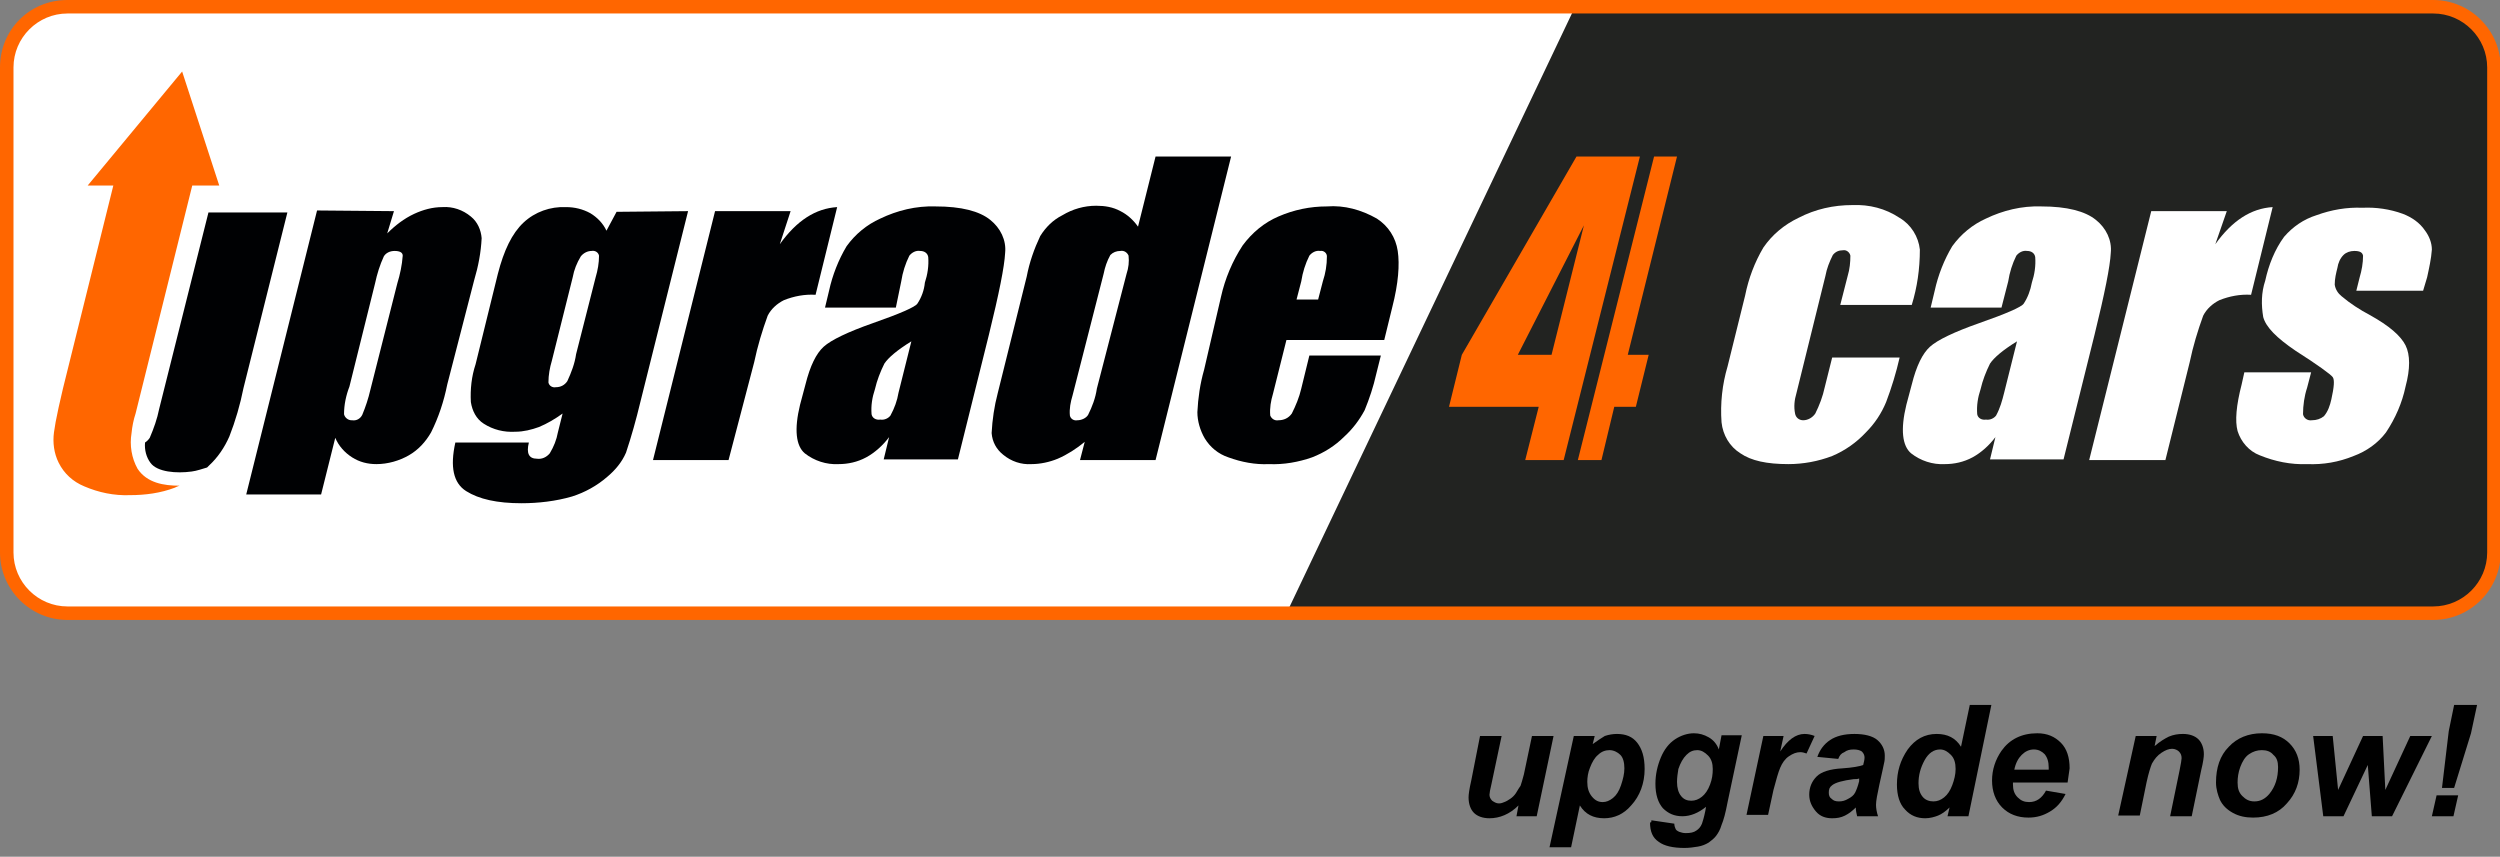 <?xml version="1.0" encoding="utf-8"?>
<!-- Generator: Adobe Illustrator 20.1.0, SVG Export Plug-In . SVG Version: 6.00 Build 0)  -->
<svg version="1.1" id="d4e6e8da-eb29-4a36-a1f5-55811c6db391"
	 xmlns="http://www.w3.org/2000/svg" xmlns:xlink="http://www.w3.org/1999/xlink" x="0px" y="0px" viewBox="0 0 370.6 127"
	 style="enable-background:new 0 0 370.6 127;" xml:space="preserve">
<rect x="0" y="0" width="370.6" height="127" fill="#808080" stroke="none"/>
<style type="text/css">
	.st0{fill:#FFFFFF;}
	.st1{fill:#222321;}
	.st2{fill:#FF6600;}
	.st3{fill:#000103;}
</style>
<title>1</title>
<g>
	<path class="st0" d="M10,1h350.7c5,0,9,4,9,9v71.9c0,5-4,9-9,9H10c-5,0-9-4-9-9V10C1,5,5,1,10,1z"/>
	<path class="st1" d="M233.4,1.2L191,90.3h167.3c7.6,1.5,11.1-3.3,11.7-12.3l-1-69.6c-0.4-6.2-6.4-7.2-13.1-7.6L233.4,1.2z"/>
	<path class="st2" d="M10,0h350.7c5.5,0,10,4.5,10,10v71.9c0,5.5-4.5,10-10,10H10c-5.5,0-10-4.5-10-10V10C0,4.4,4.4,0,10,0L10,0
		L10,0z M10,2c-4.4,0-8,3.6-8,8v71.9c0,4.4,3.6,8,8,8h350.7c4.4,0,8-3.6,8-8V10c0-4.4-3.6-8-8-8L10,2L10,2z"/>
	<path class="st2" d="M20.4,69.5c-0.9-1.6-1.2-3.5-0.9-5.3l0,0c0.1-1,0.3-2,0.6-2.9l8.4-33.8h4L27,10.6L13,27.5h3.8l-6.6,26.6
		c-1.3,5.1-2,8.4-2.2,10c-0.2,1.5,0,3.1,0.7,4.5c0.8,1.6,2.1,2.8,3.8,3.5c2.1,0.9,4.4,1.4,6.8,1.3c2.2,0,4.5-0.3,6.6-1.1
		c0.2-0.1,0.4-0.2,0.7-0.3C24.3,72,21.8,71.6,20.4,69.5z"/>
	<path class="st3" d="M58.4,31.3l-1,3.3c1.2-1.2,2.5-2.2,4-2.9c1.3-0.6,2.7-1,4.2-1c1.5-0.1,3,0.4,4.2,1.4c1,0.8,1.5,2,1.6,3.2
		c-0.1,2.1-0.5,4.2-1.1,6.2L66.3,57c-0.5,2.5-1.3,4.9-2.4,7.1c-0.8,1.4-1.9,2.6-3.3,3.4c-1.4,0.8-3.1,1.3-4.8,1.3
		c-1.3,0-2.5-0.3-3.6-1c-1.1-0.7-2-1.7-2.5-2.9l-2.1,8.4H36.5l10.5-42.1L58.4,31.3L58.4,31.3z M58.9,42c0.4-1.3,0.7-2.7,0.8-4.1
		c0-0.5-0.5-0.7-1.2-0.7c-0.7,0-1.3,0.3-1.6,0.8c-0.6,1.3-1,2.6-1.3,4l-3.8,15.3C51.3,58.6,51,60,51,61.4c0.1,0.5,0.6,0.9,1.1,0.9
		c0,0,0.1,0,0.1,0c0.6,0.1,1.2-0.2,1.5-0.8c0.5-1.2,0.9-2.4,1.2-3.7L58.9,42z"/>
	<path class="st3" d="M102,31.3l-7.1,28.4c-0.6,2.5-1.3,5-2.1,7.4c-0.6,1.4-1.6,2.6-2.8,3.6c-1.5,1.3-3.3,2.3-5.2,2.9
		c-2.4,0.7-5,1-7.5,1c-3.6,0-6.3-0.6-8.2-1.8c-1.9-1.2-2.4-3.6-1.6-7.2h10.9c-0.4,1.6,0,2.4,1.2,2.4c0.7,0.1,1.4-0.2,1.9-0.8
		c0.6-1,1-2,1.2-3.1l0.7-2.8c-1.1,0.8-2.3,1.5-3.5,2c-1.1,0.4-2.3,0.7-3.5,0.7c-1.7,0.1-3.3-0.3-4.7-1.2c-1.1-0.7-1.7-1.9-1.9-3.2
		c-0.1-1.9,0.1-3.8,0.7-5.6l3.3-13.4c0.9-3.5,2.1-6,3.8-7.6c1.7-1.6,4-2.4,6.3-2.3c1.3,0,2.5,0.3,3.6,0.9c1,0.6,1.9,1.5,2.4,2.6
		l1.5-2.8L102,31.3L102,31.3z M88.3,41.1c0.3-1,0.5-2.1,0.5-3.2c-0.1-0.5-0.6-0.8-1.1-0.7c-0.6,0-1.2,0.3-1.6,0.8
		c-0.6,1-1,2-1.2,3.1l-3.1,12.4c-0.3,1-0.5,2.1-0.5,3.2c0.1,0.5,0.6,0.8,1.1,0.7c0,0,0,0,0,0c0.7,0,1.3-0.3,1.7-0.9
		c0.6-1.3,1.1-2.6,1.3-4L88.3,41.1z"/>
	<path class="st3" d="M117.2,31.3l-1.6,4.9c2.5-3.5,5.3-5.3,8.5-5.5l-3.2,13c-1.6-0.1-3.2,0.2-4.7,0.8c-1,0.5-1.9,1.3-2.4,2.3
		c-0.8,2.2-1.5,4.5-2,6.9L108,68.2H96.8l9.2-36.9H117.2z"/>
	<path class="st3" d="M132.8,45.6h-10.5l0.6-2.5c0.5-2.3,1.4-4.6,2.6-6.6c1.3-1.8,3-3.2,5-4.1c2.5-1.2,5.3-1.9,8.2-1.8
		c3.8,0,6.5,0.7,8.1,2c1.5,1.2,2.4,3,2.2,4.9c-0.1,2-0.9,6-2.4,12.1L142,68.1H131l0.8-3.3c-0.9,1.2-2.1,2.3-3.4,3
		c-1.3,0.7-2.7,1-4.1,1c-1.8,0.1-3.6-0.5-5-1.6c-1.3-1.1-1.6-3.5-0.7-7.2l0.8-3c0.7-2.8,1.6-4.6,2.7-5.6s3.6-2.2,7.3-3.5
		c4-1.4,6.3-2.4,6.6-2.9c0.6-0.9,1-2,1.1-3.1c0.4-1.2,0.6-2.5,0.5-3.8c-0.1-0.6-0.6-0.9-1.2-0.9c-0.6-0.1-1.2,0.2-1.6,0.7
		c-0.6,1.2-1,2.5-1.2,3.8L132.8,45.6z M135.1,50.6c-2.1,1.3-3.4,2.4-4,3.3c-0.6,1.2-1.1,2.5-1.4,3.8c-0.4,1.2-0.6,2.4-0.5,3.7
		c0.1,0.6,0.7,0.9,1.3,0.8c0.6,0.1,1.2-0.2,1.5-0.6c0.6-1.1,1-2.2,1.2-3.4L135.1,50.6z"/>
	<path class="st3" d="M182.5,23.2l-11.2,45h-11.2l0.7-2.7c-1.2,1-2.6,1.9-4,2.5c-1.2,0.5-2.6,0.8-3.9,0.8c-1.5,0.1-3-0.4-4.2-1.4
		c-1-0.8-1.6-1.9-1.7-3.2c0.1-2,0.4-4,0.9-5.9l4.3-17.3c0.4-2.1,1.1-4.1,2-6c0.8-1.3,1.9-2.4,3.3-3.1c1.5-0.9,3.2-1.4,5-1.4
		c1.3,0,2.5,0.2,3.6,0.8c1,0.5,1.9,1.3,2.6,2.3l2.6-10.4L182.5,23.2L182.5,23.2z M167,40.6c0.3-0.9,0.4-1.8,0.3-2.7
		c-0.2-0.5-0.7-0.8-1.2-0.7c-0.6,0-1.1,0.2-1.5,0.6c-0.5,0.9-0.8,1.8-1,2.8L159,58.6c-0.3,1-0.5,2-0.4,3c0.1,0.5,0.6,0.8,1.1,0.7
		c0.6,0,1.3-0.3,1.6-0.8c0.6-1.2,1.1-2.5,1.3-3.9L167,40.6z"/>
	<path class="st3" d="M205.2,50.4h-14.5l-2,8c-0.3,1-0.5,2.1-0.4,3.2c0.2,0.5,0.7,0.8,1.2,0.7c0.8,0,1.5-0.3,2-1
		c0.6-1.2,1.1-2.4,1.4-3.7l1.2-4.9h10.6l-0.7,2.8c-0.4,1.8-1,3.6-1.7,5.3c-0.8,1.5-1.8,2.8-3,3.9c-1.4,1.4-3,2.4-4.8,3.1
		c-2,0.7-4.2,1.1-6.4,1c-2,0.1-4.1-0.3-6-1c-1.5-0.5-2.7-1.5-3.5-2.8c-0.7-1.2-1.1-2.6-1.1-3.9c0.1-2.1,0.4-4.2,1-6.3L181,44
		c0.6-2.7,1.7-5.3,3.2-7.6c1.4-1.9,3.2-3.4,5.3-4.3c2.3-1,4.7-1.5,7.2-1.5c2.6-0.2,5.1,0.5,7.4,1.8c1.7,1.1,2.8,2.8,3.1,4.8
		c0.3,2,0.1,4.8-0.8,8.3L205.2,50.4z M195.4,44.4l0.7-2.7c0.4-1.2,0.6-2.4,0.6-3.7c0-0.5-0.5-0.9-1-0.8c0,0,0,0,0,0
		c-0.6-0.1-1.2,0.2-1.6,0.7c-0.6,1.2-1,2.5-1.2,3.8l-0.7,2.7L195.4,44.4L195.4,44.4z"/>
	<path class="st0" d="M283.4,45.2h-10.6l1.1-4.3c0.3-1,0.4-2,0.4-3c-0.1-0.5-0.6-0.9-1.1-0.8c-0.6,0-1.1,0.2-1.5,0.7
		c-0.5,1-0.9,2-1.1,3.1l-4.3,17.4c-0.3,1-0.4,2-0.2,3c0.1,0.6,0.6,1,1.2,1c0.7,0,1.4-0.4,1.8-1c0.6-1.2,1.1-2.5,1.4-3.9l1.1-4.4h10
		c-0.5,2.2-1.2,4.5-2,6.6c-0.7,1.7-1.7,3.2-3,4.5c-1.4,1.5-3.1,2.7-5,3.5c-2.1,0.8-4.3,1.2-6.5,1.2c-3.2,0-5.5-0.5-7.1-1.6
		c-1.6-1-2.6-2.7-2.8-4.6c-0.2-2.8,0.1-5.6,0.9-8.3l2.6-10.5c0.5-2.5,1.4-4.9,2.7-7.1c1.3-1.9,3.1-3.4,5.2-4.4
		c2.5-1.3,5.2-1.9,8-1.9c2.5-0.1,4.9,0.5,7,1.9c1.7,1,2.8,2.8,3,4.7C284.6,39.9,284.2,42.6,283.4,45.2z"/>
	<path class="st0" d="M296.7,45.6h-10.5l0.6-2.5c0.5-2.3,1.4-4.6,2.6-6.6c1.3-1.8,3-3.2,5-4.1c2.5-1.2,5.3-1.9,8.2-1.8
		c3.8,0,6.5,0.7,8.1,2c1.5,1.2,2.4,3,2.2,4.9c-0.1,2-0.9,6-2.4,12.1l-4.6,18.5H295l0.8-3.3c-0.9,1.2-2.1,2.3-3.4,3
		c-1.3,0.7-2.7,1-4.1,1c-1.8,0.1-3.6-0.5-5-1.6c-1.3-1.1-1.6-3.5-0.7-7.2l0.8-3c0.7-2.8,1.6-4.6,2.7-5.6s3.6-2.2,7.3-3.5
		c4-1.4,6.3-2.4,6.6-2.9c0.6-0.9,1-2,1.2-3.1c0.4-1.2,0.6-2.5,0.5-3.8c-0.1-0.6-0.6-0.9-1.2-0.9c-0.6-0.1-1.2,0.2-1.6,0.7
		c-0.6,1.2-1,2.5-1.2,3.8L296.7,45.6z M299,50.6c-2.1,1.3-3.4,2.4-4,3.3c-0.6,1.2-1.1,2.5-1.4,3.8c-0.4,1.2-0.6,2.4-0.5,3.7
		c0.1,0.6,0.7,0.9,1.3,0.8c0.6,0.1,1.2-0.2,1.5-0.6c0.6-1.1,0.9-2.2,1.2-3.4L299,50.6z"/>
	<path class="st0" d="M330.1,31.3l-1.7,4.9c2.5-3.5,5.3-5.3,8.5-5.5l-3.2,13c-1.6-0.1-3.2,0.2-4.7,0.8c-1,0.5-1.9,1.3-2.4,2.3
		c-0.8,2.2-1.5,4.5-2,6.9L321,68.2h-11.3l9.2-36.9L330.1,31.3L330.1,31.3z"/>
	<path class="st0" d="M359.2,43.1h-9.9l0.5-2c0.3-1,0.5-2.1,0.5-3.2c-0.1-0.5-0.5-0.7-1.3-0.7c-0.6,0-1.2,0.2-1.6,0.6
		c-0.5,0.5-0.8,1.2-0.9,1.9c-0.2,0.8-0.4,1.6-0.4,2.5c0.1,0.7,0.5,1.3,1,1.7c1.3,1.1,2.7,2,4.2,2.8c2.9,1.6,4.6,3.1,5.3,4.5
		c0.7,1.4,0.7,3.5,0,6.1c-0.5,2.4-1.5,4.7-2.9,6.8c-1.2,1.6-2.9,2.8-4.8,3.5c-2.2,0.9-4.5,1.3-6.9,1.2c-2.4,0.1-4.8-0.4-7-1.3
		c-1.6-0.6-2.8-2-3.3-3.6c-0.4-1.5-0.2-3.8,0.6-6.9l0.4-1.8h9.9l-0.6,2.3c-0.4,1.2-0.6,2.6-0.6,3.9c0.1,0.6,0.7,1,1.3,0.9
		c0,0,0,0,0,0c0.7,0,1.3-0.2,1.8-0.6c0.6-0.7,0.9-1.6,1.1-2.5c0.4-1.8,0.5-2.9,0.2-3.3c-0.3-0.4-2.2-1.8-5.5-3.9
		c-2.8-1.9-4.4-3.5-4.8-5c-0.3-1.8-0.3-3.6,0.3-5.4c0.5-2.3,1.4-4.6,2.8-6.5c1.3-1.5,2.9-2.6,4.8-3.2c2.2-0.8,4.5-1.2,6.8-1.1
		c2-0.1,4.1,0.2,6,0.9c1.3,0.5,2.5,1.3,3.3,2.5c0.6,0.8,1,1.8,1,2.8c-0.1,1.4-0.4,2.7-0.7,4.1L359.2,43.1z"/>
	<path class="st2" d="M233.7,23.2l-17,29.4l-1.9,7.7h13.3l-2,7.9h5.7l11.3-45L233.7,23.2L233.7,23.2z M234.8,33.4L230,52.6h-5"/>
	<polygon class="st2" points="248.6,23.2 245.2,23.2 233.9,68.2 237.4,68.2 239.3,60.3 242.5,60.3 244.4,52.6 241.3,52.6 	"/>
	<path class="st3" d="M22.3,68.6c1,1.4,3.9,1.6,6.1,1.3c0.8-0.1,1.6-0.4,2.3-0.6c0.1-0.1,0.2-0.2,0.3-0.3c1.3-1.2,2.3-2.7,3-4.3
		c0.9-2.3,1.6-4.7,2.1-7.2l6.5-26H30.9l-7.3,29.1c-0.3,1.5-0.8,2.9-1.4,4.3c-0.2,0.3-0.4,0.5-0.7,0.7C21.4,66.7,21.7,67.8,22.3,68.6
		z"/>
	<g>
		<path d="M219.4,109.1h3.2l-1.5,7.1c-0.2,0.8-0.3,1.4-0.3,1.6c0,0.3,0.1,0.6,0.4,0.9c0.3,0.2,0.6,0.4,1,0.4c0.3,0,0.6-0.1,0.8-0.2
			c0.3-0.1,0.6-0.3,0.9-0.5s0.6-0.5,0.8-0.8c0.2-0.3,0.4-0.7,0.7-1.1c0.1-0.3,0.3-0.9,0.5-1.7l1.2-5.7h3.2l-2.5,11.9h-3l0.3-1.6
			c-1.3,1.3-2.8,1.9-4.3,1.9c-1,0-1.8-0.3-2.3-0.8s-0.8-1.3-0.8-2.3c0-0.4,0.1-1.2,0.4-2.5L219.4,109.1z"/>
		<path d="M233.3,109.1h3.1l-0.3,1.2c0.7-0.5,1.3-0.9,1.8-1.2c0.6-0.2,1.2-0.3,1.8-0.3c1.3,0,2.3,0.4,3,1.3s1.1,2.1,1.1,3.9
			c0,2.1-0.7,4-2,5.4c-1.1,1.3-2.5,1.9-4,1.9c-1.6,0-2.8-0.6-3.6-1.9l-1.3,6.2h-3.2L233.3,109.1z M235.3,115.9
			c0,0.9,0.2,1.6,0.7,2.2s1,0.8,1.6,0.8c0.5,0,1-0.2,1.5-0.6s0.9-1,1.2-1.9c0.3-0.9,0.5-1.7,0.5-2.5c0-0.9-0.2-1.6-0.6-2
			s-1-0.7-1.6-0.7c-0.6,0-1.2,0.2-1.7,0.7c-0.5,0.4-0.9,1.1-1.2,1.9C235.4,114.5,235.3,115.3,235.3,115.9z"/>
		<path d="M244.8,121.6l3.4,0.5c0,0.3,0.1,0.6,0.2,0.8c0.1,0.2,0.3,0.3,0.5,0.4c0.3,0.1,0.6,0.2,1,0.2c0.7,0,1.2-0.1,1.6-0.4
			c0.3-0.2,0.6-0.5,0.8-1c0.1-0.3,0.3-0.9,0.5-1.9l0.1-0.6c-1.1,0.9-2.3,1.4-3.5,1.4c-1.2,0-2.1-0.4-2.9-1.2c-0.7-0.8-1.1-2-1.1-3.6
			c0-1.4,0.3-2.7,0.8-3.9c0.5-1.2,1.2-2.1,2.1-2.7c0.9-0.6,1.9-0.9,2.8-0.9c0.8,0,1.5,0.2,2.2,0.6c0.7,0.4,1.2,1,1.5,1.8l0.4-2.1h3
			l-2.1,9.9c-0.3,1.6-0.6,2.7-0.9,3.4c-0.2,0.7-0.5,1.2-0.8,1.6s-0.7,0.7-1.1,1c-0.5,0.3-1,0.5-1.6,0.6c-0.6,0.1-1.3,0.2-2,0.2
			c-1.7,0-3-0.3-3.8-0.9c-0.9-0.6-1.3-1.5-1.3-2.9C244.8,122,244.8,121.8,244.8,121.6z M248.6,115.9c0,0.9,0.2,1.6,0.6,2.1
			s0.9,0.7,1.5,0.7c0.6,0,1.1-0.2,1.6-0.6c0.5-0.4,0.9-1,1.2-1.8c0.3-0.8,0.4-1.5,0.4-2.3c0-0.8-0.2-1.5-0.7-2
			c-0.5-0.5-1-0.8-1.6-0.8c-0.6,0-1.1,0.2-1.6,0.7c-0.5,0.5-0.9,1.2-1.2,2.1C248.7,114.6,248.6,115.3,248.6,115.9z"/>
		<path d="M261.4,109.1h3l-0.5,2.3c1.1-1.7,2.3-2.6,3.6-2.6c0.5,0,1,0.1,1.5,0.3l-1.2,2.6c-0.3-0.1-0.6-0.2-0.9-0.2
			c-0.6,0-1.1,0.2-1.7,0.6c-0.6,0.4-1,1-1.3,1.7s-0.6,1.8-1,3.3l-0.8,3.7h-3.2L261.4,109.1z"/>
		<path d="M272.5,112.5l-3.1-0.3c0.4-1.1,1-1.9,1.9-2.5c0.9-0.6,2.1-0.9,3.6-0.9c1.5,0,2.7,0.3,3.4,0.9c0.7,0.6,1.1,1.4,1.1,2.3
			c0,0.4,0,0.7-0.1,1.1s-0.3,1.5-0.7,3.2c-0.3,1.4-0.5,2.4-0.5,3c0,0.5,0.1,1.1,0.3,1.7h-3.1c-0.1-0.4-0.2-0.9-0.2-1.3
			c-0.5,0.5-1,0.9-1.6,1.2c-0.6,0.3-1.2,0.4-1.9,0.4c-1,0-1.8-0.3-2.4-1s-1-1.5-1-2.5c0-1.1,0.4-2,1.1-2.7c0.7-0.7,2-1.1,3.8-1.2
			c1.5-0.1,2.6-0.3,3.1-0.5c0.1-0.4,0.2-0.8,0.2-1.1c0-0.3-0.1-0.6-0.4-0.9c-0.3-0.2-0.7-0.3-1.2-0.3c-0.6,0-1,0.1-1.4,0.4
			C272.9,111.7,272.7,112,272.5,112.5z M275.6,115.4c-0.2,0.1-0.5,0.1-0.8,0.1c-1.6,0.2-2.7,0.5-3.2,0.9c-0.4,0.3-0.5,0.6-0.5,1.1
			c0,0.4,0.1,0.7,0.4,0.9c0.3,0.3,0.6,0.4,1.1,0.4c0.5,0,0.9-0.1,1.4-0.4c0.4-0.2,0.8-0.5,1-0.9c0.2-0.4,0.4-0.9,0.6-1.7
			L275.6,115.4z"/>
		<path d="M291.8,121h-3.1l0.3-1.3c-0.6,0.6-1.2,1-1.7,1.2s-1.2,0.4-1.9,0.4c-1.2,0-2.2-0.4-3-1.3c-0.8-0.8-1.2-2.1-1.2-3.7
			c0-1.9,0.5-3.6,1.6-5.2c1.1-1.5,2.5-2.3,4.3-2.3c1.6,0,2.8,0.6,3.6,1.9l1.3-6.2h3.2L291.8,121z M284.4,116.1c0,0.9,0.2,1.5,0.6,2
			s1,0.7,1.6,0.7c0.6,0,1.1-0.2,1.6-0.6c0.5-0.4,0.9-1,1.2-1.8c0.3-0.8,0.5-1.6,0.5-2.4c0-0.9-0.2-1.6-0.7-2.1
			c-0.5-0.5-1-0.8-1.6-0.8c-0.9,0-1.7,0.5-2.3,1.6C284.7,113.8,284.4,114.9,284.4,116.1z"/>
		<path d="M306.5,116h-8.1c0,0.1,0,0.2,0,0.3c0,0.8,0.2,1.4,0.7,1.9c0.5,0.5,1,0.7,1.7,0.7c1.1,0,1.9-0.6,2.5-1.7l2.9,0.5
			c-0.6,1.2-1.3,2-2.3,2.6s-2,0.9-3.2,0.9c-1.6,0-2.9-0.5-3.9-1.5c-1-1-1.5-2.4-1.5-4c0-1.6,0.5-3.1,1.4-4.4c1.2-1.7,3-2.6,5.3-2.6
			c1.5,0,2.6,0.5,3.5,1.4c0.9,0.9,1.3,2.2,1.3,3.8C306.7,114.7,306.6,115.4,306.5,116z M303.7,114.1c0-0.1,0-0.3,0-0.3
			c0-0.9-0.2-1.5-0.6-2c-0.4-0.4-0.9-0.7-1.6-0.7s-1.3,0.3-1.8,0.8c-0.5,0.5-0.9,1.2-1.1,2.2H303.7z"/>
		<path d="M316.6,109.1h3.1l-0.3,1.5c0.8-0.7,1.5-1.1,2.1-1.4c0.7-0.3,1.4-0.4,2.1-0.4c1,0,1.8,0.3,2.3,0.8s0.8,1.3,0.8,2.2
			c0,0.4-0.1,1.2-0.4,2.4l-1.4,6.8h-3.2l1.4-6.8c0.2-1,0.3-1.6,0.3-1.8c0-0.4-0.1-0.7-0.4-1c-0.2-0.2-0.6-0.4-1-0.4
			c-0.5,0-1,0.2-1.6,0.6c-0.6,0.4-1,0.9-1.4,1.6c-0.2,0.5-0.5,1.4-0.8,2.8l-1,4.9h-3.2L316.6,109.1z"/>
		<path d="M328.5,116c0-2.2,0.6-4,1.9-5.3c1.2-1.3,2.9-2,4.9-2c1.8,0,3.1,0.5,4.1,1.5s1.5,2.3,1.5,3.9c0,1.9-0.6,3.6-1.9,5
			c-1.2,1.4-2.9,2.1-5,2.1c-1.1,0-2.1-0.2-3-0.7s-1.5-1.1-1.9-1.9C328.8,117.9,328.5,117,328.5,116z M337.7,113.7
			c0-0.8-0.2-1.4-0.7-1.8c-0.4-0.5-1-0.7-1.7-0.7c-0.7,0-1.3,0.2-1.9,0.6s-1,1.1-1.3,1.9c-0.3,0.8-0.4,1.6-0.4,2.3
			c0,0.9,0.2,1.5,0.7,2s1,0.8,1.8,0.8c0.9,0,1.6-0.4,2.2-1.1C337.3,116.6,337.7,115.3,337.7,113.7z"/>
		<path d="M354.6,121h-3l-0.6-7.6l-3.6,7.6h-3l-1.5-11.9h2.9l0.8,8l3.7-8h2.9l0.4,8l3.7-8h3.2L354.6,121z"/>
		<path d="M361.2,117.9h3.2l-0.7,3.1h-3.2L361.2,117.9z M363.8,116.8H362l1-8.4l0.8-3.9h3.4l-0.9,4.2L363.8,116.8z"/>
	</g>
</g>
</svg>
